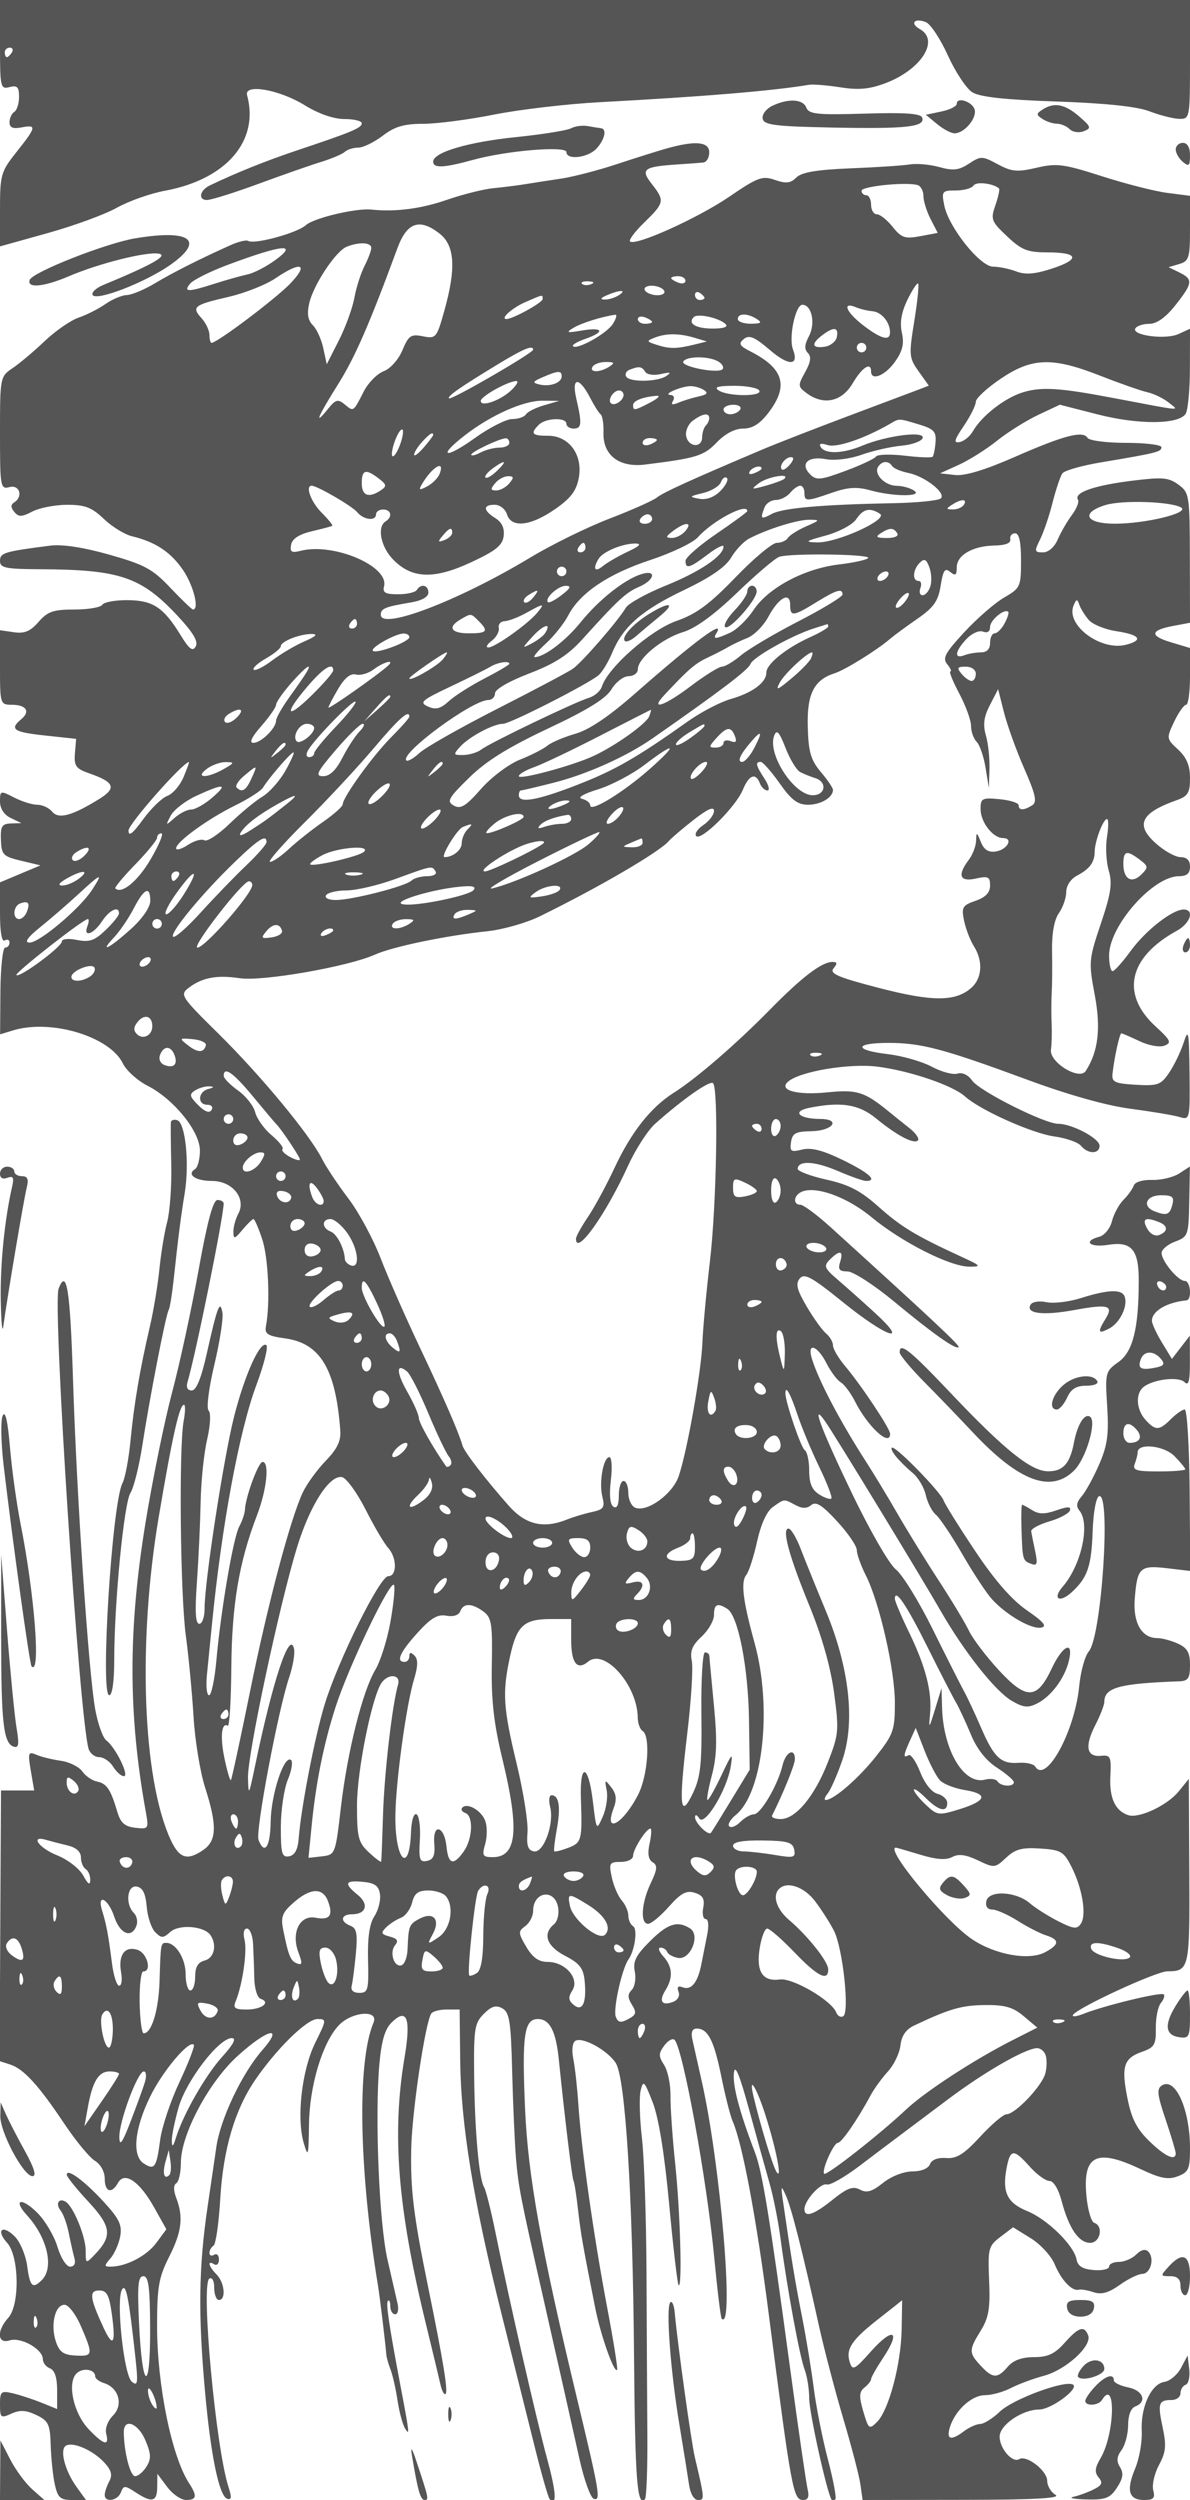 <svg xmlns="http://www.w3.org/2000/svg" version="1.0" width="250" height="525" viewBox="0 0 250 525" preserveAspectRatio="xMidYMid meet">
<g transform="translate(0,525) scale(0.01,-0.01)" fill="#555555" stroke="none">
<path d="M0 51559 c0 -891 10 -938 200 -888 162 42 200 3 200 -203 0 -141 -45 -284 -100 -318 -55 -34 -100 -132 -100 -218 0 -112 70 -142 250 -108 326 63 316 11 -101 -513 -331 -416 -349 -480 -349 -1212 l0 -773 1001 279 c551 153 1205 393 1455 533 250 140 703 300 1007 356 1292 239 1989 1048 1728 2006 -68 249 672 121 1209 -209 294 -181 609 -291 836 -291 200 0 364 -40 364 -88 0 -98 -195 -180 -1336 -562 -676 -226 -1296 -475 -1858 -745 -210 -101 -250 -305 -60 -305 90 0 577 153 1083 339 507 187 1101 395 1321 462 220 68 443 163 495 211 52 48 179 88 282 88 102 0 334 113 514 250 253 193 447 250 849 250 287 0 958 87 1491 194 533 106 1532 223 2219 260 2185 117 3622 236 4400 366 83 13 378 -11 656 -54 384 -60 613 -39 950 89 749 285 1139 898 720 1133 -217 121 -118 241 123 148 98 -37 307 -352 464 -700 158 -347 388 -695 512 -773 158 -100 686 -158 1775 -195 1036 -36 1683 -104 1950 -206 220 -84 501 -155 625 -158 222 -4 225 15 225 1246 l0 1250 -12500 0 -12500 0 0 -941z m250 -159 c-34 -55 -82 -100 -106 -100 -24 0 -44 45 -44 100 0 55 48 100 106 100 58 0 78 -45 44 -100z"/>
<path d="M16221 50276 c-126 -61 -215 -181 -199 -268 26 -134 253 -162 1479 -187 1543 -30 1938 13 1873 208 -30 88 -355 111 -1207 85 -999 -30 -1174 -12 -1227 125 -70 183 -382 199 -719 37z"/>
<path d="M20100 50320 c0 -52 -146 -125 -325 -162 l-325 -68 236 -195 c130 -107 295 -195 368 -195 197 0 460 301 425 486 -33 172 -379 294 -379 134z"/>
<path d="M21900 50198 c-133 -87 -133 -109 0 -196 83 -55 220 -100 305 -100 85 -1 206 -53 268 -115 63 -63 195 -82 295 -43 164 64 155 94 -99 313 -299 259 -526 301 -769 141z"/>
<path d="M12000 49807 c-82 -45 -603 -129 -1157 -186 -1011 -103 -1743 -320 -1743 -516 0 -142 221 -132 835 37 710 196 1965 300 1965 164 0 -175 457 -120 635 77 172 191 219 412 90 424 -41 5 -165 25 -275 45 -110 20 -267 0 -350 -45z"/>
<path d="M14000 49381 c-193 -55 -665 -203 -1050 -331 -385 -127 -902 -261 -1150 -299 -247 -37 -585 -89 -750 -116 -165 -28 -471 -66 -679 -86 -209 -20 -655 -132 -993 -249 -536 -185 -1075 -254 -1578 -201 -323 34 -1211 -178 -1377 -329 -182 -164 -1080 -409 -1209 -329 -39 25 -205 -15 -368 -88 -641 -287 -1214 -576 -1596 -805 -220 -132 -483 -241 -585 -244 -101 -2 -304 -87 -450 -189 -146 -101 -400 -230 -565 -286 -165 -56 -484 -277 -709 -490 -224 -214 -528 -470 -675 -569 -263 -177 -266 -193 -266 -1365 0 -1137 8 -1184 200 -1134 215 56 291 -203 95 -324 -72 -45 -71 -106 5 -197 91 -110 157 -109 380 8 149 77 477 141 730 141 375 1 518 -54 771 -296 171 -164 437 -327 590 -364 495 -119 818 -333 1076 -713 218 -321 345 -826 208 -826 -24 0 -238 205 -475 455 -373 396 -542 487 -1280 696 -550 156 -991 223 -1250 190 -966 -124 -1050 -150 -1050 -321 0 -146 116 -170 825 -174 1688 -7 2135 -156 2897 -970 334 -356 448 -547 390 -651 -64 -114 -136 -60 -319 239 -358 582 -581 729 -1112 733 -258 2 -497 -42 -531 -97 -34 -55 -299 -100 -588 -100 -442 0 -562 -42 -752 -260 -172 -198 -296 -250 -518 -217 l-292 42 0 -782 c0 -763 6 -783 244 -783 306 0 400 -139 205 -301 -257 -213 -169 -274 500 -345 l650 -70 -25 -305 c-21 -264 21 -322 297 -418 538 -187 586 -310 210 -542 -571 -353 -850 -427 -985 -264 -66 80 -207 145 -313 145 -106 0 -326 69 -488 153 -287 148 -295 145 -295 -85 0 -147 85 -279 225 -346 l225 -108 -222 -7 c-187 -6 -220 -60 -209 -346 12 -311 46 -347 422 -436 l409 -98 -425 -178 -425 -179 0 -641 c0 -402 37 -618 100 -579 55 34 100 14 100 -44 0 -58 -41 -106 -92 -106 -50 0 -95 -410 -99 -911 l-7 -910 274 83 c798 243 2030 -128 2305 -694 72 -149 303 -358 514 -466 557 -283 1105 -961 1105 -1364 0 -179 -46 -354 -102 -389 -184 -114 8 -249 356 -249 429 0 724 -367 553 -687 -59 -110 -106 -282 -104 -381 3 -161 25 -156 191 43 104 124 207 225 231 225 24 0 106 -191 184 -425 129 -389 170 -1339 78 -1823 -31 -166 34 -207 407 -259 736 -102 1061 -647 1155 -1938 16 -216 -67 -386 -306 -632 -180 -186 -395 -482 -479 -658 -264 -557 -740 -2350 -1117 -4215 -201 -990 -379 -1814 -396 -1832 -18 -18 -77 180 -132 440 -98 456 -67 783 66 701 36 -22 69 530 75 1226 10 1311 162 2213 538 3191 207 539 268 1124 118 1124 -87 0 -357 -731 -370 -1000 -4 -82 -57 -241 -118 -353 -127 -231 -387 -1751 -483 -2822 -36 -399 -105 -725 -153 -725 -48 0 -69 191 -45 425 23 234 69 695 102 1025 206 2100 577 4106 941 5075 159 427 251 800 204 829 -134 83 -454 -627 -677 -1505 -217 -855 -622 -3486 -619 -4024 1 -179 -49 -325 -111 -325 -80 0 -95 255 -50 875 34 481 69 1235 78 1675 8 440 69 1034 136 1319 69 299 83 557 32 608 -50 50 1 460 120 964 115 482 191 974 170 1093 -50 283 -107 134 -329 -859 -117 -521 -220 -775 -316 -775 -88 0 -122 66 -89 175 173 584 754 3450 760 3750 0 41 -58 75 -131 75 -91 0 -214 -454 -397 -1475 -146 -811 -397 -1970 -558 -2575 -160 -605 -411 -1835 -557 -2733 -365 -2238 -363 -4006 4 -6050 68 -376 64 -382 -219 -350 -220 25 -308 103 -376 333 -139 472 -223 597 -425 637 -103 20 -244 116 -312 214 -68 97 -271 197 -451 223 -180 25 -411 82 -513 126 -171 73 -181 44 -117 -335 l71 -415 -349 0 -348 0 -15 -2842 -14 -2842 219 -70 c284 -90 597 -432 1139 -1243 240 -359 529 -710 643 -779 120 -73 207 -230 207 -375 0 -283 146 -328 280 -88 137 245 452 30 758 -517 l257 -459 -213 -288 c-203 -274 -635 -497 -962 -497 -134 0 -134 20 1 175 84 96 176 305 205 464 42 237 -22 370 -356 732 -406 440 -773 707 -767 558 1 -44 205 -297 453 -564 485 -522 509 -722 134 -1112 -188 -196 -190 -195 -190 85 0 295 -257 924 -419 1024 -146 90 -222 -42 -107 -185 57 -70 134 -284 172 -477 38 -192 91 -429 118 -525 30 -107 -5 -175 -91 -175 -79 0 -196 184 -266 417 -69 229 -258 549 -421 712 -336 336 -528 288 -216 -54 425 -466 569 -1096 310 -1355 -195 -195 -251 -143 -309 295 -31 228 -148 506 -261 619 -259 259 -405 137 -160 -134 253 -279 269 -1303 24 -1574 -250 -276 -231 -558 31 -474 236 74 695 -185 695 -394 0 -75 67 -163 150 -194 99 -38 150 -194 150 -456 l0 -398 -325 132 c-179 72 -449 161 -600 197 -253 60 -275 41 -275 -235 0 -280 16 -292 239 -191 180 82 308 75 525 -29 254 -122 288 -193 301 -636 9 -274 47 -644 87 -823 60 -276 115 -325 362 -325 l292 0 -198 275 c-244 338 -359 782 -224 865 144 89 564 -93 802 -348 154 -165 181 -266 110 -400 -53 -98 -96 -227 -96 -285 0 -168 272 -125 340 54 57 148 82 148 308 0 347 -228 452 -201 455 114 l3 275 206 -275 c112 -151 291 -275 396 -275 225 0 240 82 64 353 -367 565 -672 2063 -672 3305 0 814 36 1019 250 1442 268 529 307 838 154 1240 -62 162 -62 274 0 312 53 33 96 227 96 432 0 590 584 1689 1192 2241 628 570 986 655 519 122 -429 -488 -887 -1456 -968 -2047 -12 -82 -93 -642 -182 -1242 -186 -1262 -200 -2243 -56 -3858 120 -1355 298 -2218 468 -2274 91 -31 98 31 29 242 -269 821 -587 4268 -404 4381 59 36 102 -45 102 -193 0 -141 45 -256 100 -256 153 0 119 367 -50 536 -169 169 -202 308 -50 214 55 -34 100 11 100 100 0 89 -45 134 -100 100 -55 -34 -100 -17 -100 38 0 55 39 124 86 153 48 30 111 471 141 981 61 1042 305 1872 735 2500 451 658 1084 1278 1306 1278 196 0 195 -13 -45 -497 -281 -570 -397 -1570 -243 -2103 93 -319 103 -285 111 377 10 819 281 1723 625 2090 272 290 849 336 731 58 -347 -819 -308 -3084 94 -5525 38 -227 156 -1206 175 -1450 4 -55 45 -197 90 -315 45 -118 110 -410 146 -649 36 -238 107 -502 158 -585 100 -163 95 -112 -97 899 -244 1291 -310 1736 -263 1783 28 28 50 -25 50 -116 0 -92 46 -167 102 -167 56 0 78 101 50 225 -29 124 -124 540 -212 925 -174 761 -267 2988 -171 4089 43 494 115 745 255 885 326 326 414 93 275 -729 -270 -1601 -145 -3166 448 -5595 141 -577 280 -1157 309 -1287 30 -130 77 -213 106 -185 54 55 -51 697 -363 2222 -314 1534 -379 2071 -359 2950 19 776 291 2607 419 2814 29 47 175 86 325 86 l272 0 12 -1075 c15 -1347 277 -2951 870 -5325 254 -1017 573 -2295 709 -2839 136 -544 271 -1012 300 -1042 157 -157 139 143 -52 844 -226 828 -789 3296 -1083 4740 -95 469 -204 903 -241 964 -108 174 -198 1185 -210 2355 -10 971 9 1093 203 1286 162 163 256 191 390 116 150 -84 180 -279 206 -1336 17 -681 54 -1508 82 -1838 51 -581 96 -814 558 -2850 319 -1407 576 -2552 774 -3442 97 -436 232 -810 300 -833 153 -51 123 129 -344 2075 -762 3169 -1038 4707 -1099 6111 -68 1544 -19 1889 267 1889 252 0 382 -253 443 -861 120 -1185 278 -2488 307 -2536 18 -29 61 -300 95 -603 61 -528 93 -711 358 -2050 116 -586 397 -1385 464 -1319 18 19 -77 616 -212 1326 -280 1478 -541 3322 -603 4255 -23 351 -71 779 -106 951 -37 183 -19 341 43 379 150 93 683 -202 851 -469 201 -320 355 -2802 382 -6152 22 -2600 65 -3169 229 -3005 33 33 56 639 51 1347 -5 708 -13 2232 -18 3387 -5 1155 -48 2438 -96 2850 -48 413 -60 863 -27 1000 53 226 78 202 253 -250 126 -324 248 -1080 347 -2148 84 -906 173 -1667 197 -1691 80 -81 36 1525 -70 2539 -58 550 -103 1196 -100 1435 4 239 -57 531 -134 650 -119 184 -119 242 3 408 79 106 176 160 216 120 175 -176 678 -2931 833 -4563 65 -687 136 -1269 157 -1292 273 -291 -25 3252 -420 4992 -81 358 -169 751 -196 875 -32 149 -2 225 91 225 237 0 364 -249 519 -1014 82 -405 189 -826 238 -936 201 -455 496 -2021 751 -4000 482 -3742 520 -3950 728 -3950 105 0 133 67 95 225 -30 124 -195 1260 -366 2525 -432 3200 -586 4145 -741 4550 -324 846 -472 1405 -442 1668 22 198 117 -29 319 -768 158 -578 351 -1275 430 -1550 79 -275 182 -792 229 -1150 139 -1050 402 -2482 507 -2758 53 -140 97 -414 97 -609 0 -297 375 -1991 470 -2125 17 -23 52 -19 80 8 27 27 -44 405 -158 840 -114 435 -247 1106 -296 1492 -49 386 -160 1062 -247 1502 -144 727 -229 1246 -396 2400 -52 356 -46 373 55 150 117 -257 349 -1170 697 -2743 109 -492 339 -1369 511 -1950 173 -582 335 -1203 360 -1382 l46 -325 2114 3 c1485 2 2062 33 1939 105 -96 56 -175 189 -175 295 0 212 -435 549 -588 455 -142 -88 -412 223 -411 474 0 243 476 568 832 568 250 1 846 440 709 523 -166 101 -1260 -303 -1535 -566 -147 -141 -333 -258 -412 -260 -80 -2 -232 -69 -339 -150 -276 -209 -380 -182 -301 78 108 355 456 675 737 676 142 0 385 67 541 148 156 81 471 198 699 260 463 124 1014 628 929 848 -82 213 -199 176 -495 -157 -208 -233 -352 -300 -645 -300 -253 0 -433 -66 -548 -200 -218 -255 -317 -252 -569 19 -253 272 -253 328 1 739 167 270 200 466 175 1048 -28 676 -15 728 237 919 l266 202 370 -229 c204 -126 430 -371 503 -546 140 -337 366 -574 508 -536 48 13 187 -11 311 -53 163 -55 315 -13 548 153 178 127 391 231 473 232 177 2 266 330 127 469 -61 61 -153 39 -252 -61 -86 -86 -250 -156 -364 -156 -114 0 -207 -44 -207 -99 0 -54 -146 -87 -324 -72 -232 19 -334 82 -360 223 -52 295 -615 845 -1037 1016 -418 170 -527 393 -434 891 79 418 148 424 489 41 147 -165 333 -300 413 -300 87 0 190 -171 257 -425 151 -570 359 -875 598 -875 215 0 286 354 85 421 -62 21 -135 272 -162 558 -83 864 206 1010 1134 571 419 -198 581 -230 785 -152 226 86 256 153 256 585 0 814 -304 1500 -588 1324 -115 -70 -102 -191 75 -715 117 -347 213 -667 213 -711 0 -170 -223 -68 -555 255 -261 252 -374 473 -458 894 -135 674 -81 847 305 982 261 91 295 149 290 496 -3 216 44 453 105 527 61 73 89 156 62 183 -55 55 -1240 -232 -1680 -406 -154 -61 -257 -73 -227 -25 93 150 1745 913 1981 915 463 3 473 47 462 2099 l-10 1942 -212 -262 c-240 -295 -836 -575 -1063 -499 -273 92 -397 362 -373 818 21 407 2 448 -192 428 -307 -32 -353 195 -129 635 107 208 194 432 194 496 0 302 311 388 1575 433 187 7 225 65 225 342 0 261 -56 359 -255 450 -140 64 -335 116 -434 116 -326 0 -511 322 -472 821 52 660 108 713 678 646 l489 -58 -14 1695 c-7 933 -54 1696 -103 1696 -49 0 -179 -90 -289 -200 -247 -247 -324 -249 -535 -17 -196 217 -215 553 -40 691 207 162 737 224 860 101 87 -87 114 20 113 430 l-2 545 -188 -244 -188 -244 -209 344 c-116 189 -210 395 -211 457 0 204 309 387 725 429 120 13 87 408 -34 408 -141 0 -483 410 -488 584 -2 73 125 182 282 241 276 104 286 131 299 843 l14 735 -224 -146 c-123 -80 -379 -141 -569 -136 -199 6 -362 -43 -387 -118 -24 -70 -121 -206 -216 -301 -95 -95 -204 -297 -242 -448 -38 -151 -157 -298 -265 -326 -354 -93 -203 -232 185 -170 490 79 643 -98 643 -741 0 -1011 -121 -1502 -425 -1719 -276 -196 -283 -222 -238 -931 37 -595 5 -821 -170 -1223 -118 -272 -283 -572 -366 -667 -108 -124 -122 -209 -47 -300 232 -280 39 -1150 -356 -1603 -217 -249 -64 -344 188 -116 337 306 420 544 446 1286 14 400 72 715 135 736 253 84 53 -2951 -216 -3260 -81 -93 -172 -423 -202 -731 -93 -951 -696 -2055 -923 -1688 -34 56 -190 91 -346 80 -374 -29 -521 108 -794 741 -125 290 -289 641 -365 778 -75 138 -370 721 -655 1297 -286 577 -631 1136 -768 1244 -140 110 -549 821 -935 1624 -645 1343 -862 1931 -548 1482 197 -281 2028 -3285 2426 -3980 488 -851 1145 -1682 1489 -1883 249 -145 342 -155 539 -55 294 149 578 531 664 896 104 436 -129 330 -362 -165 -308 -656 -531 -662 -1113 -31 -264 287 -546 658 -625 825 -80 168 -365 640 -632 1050 -268 410 -656 1039 -862 1396 -206 358 -506 853 -665 1100 -543 840 -1009 1727 -1143 2175 -103 344 117 272 307 -100 91 -179 228 -361 303 -405 75 -44 209 -224 298 -400 268 -531 738 -964 738 -680 0 109 -606 1020 -952 1430 -136 163 -248 354 -248 425 0 72 -65 185 -145 251 -80 67 -264 322 -408 568 -206 351 -237 478 -145 588 97 117 253 31 917 -506 908 -733 1405 -898 667 -221 -255 234 -608 548 -784 699 -285 244 -303 289 -168 425 209 208 292 189 216 -49 -50 -158 -18 -200 154 -200 119 0 560 -285 981 -634 813 -674 1300 -1018 1354 -955 29 34 -568 593 -2685 2514 -288 261 -575 475 -639 475 -145 0 -150 166 -8 254 270 167 964 -70 1497 -511 641 -530 1655 -1043 2060 -1043 262 0 248 18 -164 207 -961 442 -1267 627 -1740 1049 -380 339 -625 467 -1100 572 -335 75 -607 178 -603 229 14 179 363 159 845 -48 267 -115 533 -209 592 -209 252 0 64 170 -485 438 -423 206 -667 269 -858 221 -234 -58 -262 -40 -233 156 27 186 97 224 423 229 454 7 639 255 192 258 -453 2 -605 159 -229 234 664 133 1039 74 1398 -221 445 -364 797 -549 882 -464 36 36 -46 155 -184 263 -137 108 -326 259 -418 335 -522 427 -674 475 -1307 411 -626 -63 -1022 43 -824 221 244 220 1304 397 1899 317 687 -91 1569 -394 1825 -625 314 -284 1410 -775 1871 -838 249 -34 503 -123 565 -198 147 -178 389 -176 389 2 0 154 -577 461 -868 461 -289 0 -1653 686 -1810 909 -83 119 -207 177 -308 145 -93 -29 -335 36 -539 145 -203 109 -619 228 -922 264 -725 85 -710 237 22 236 689 -2 1150 -125 2925 -780 839 -310 1653 -539 2150 -603 440 -58 901 -135 1025 -172 223 -67 225 -59 215 919 -10 886 -23 951 -125 637 -63 -192 -200 -476 -305 -630 -171 -253 -237 -277 -700 -250 -442 26 -507 57 -488 230 37 339 149 850 186 850 19 0 190 -74 380 -164 192 -92 423 -134 524 -95 158 60 134 111 -184 403 -742 679 -570 1454 447 2011 285 156 376 445 140 445 -237 0 -800 -441 -1112 -871 -167 -229 -337 -420 -378 -423 -41 -3 -75 145 -75 329 0 620 922 1665 1469 1665 164 0 231 58 231 200 0 133 -67 200 -198 200 -110 0 -346 132 -525 294 -432 389 -309 635 448 904 232 82 275 154 275 463 0 262 -71 432 -250 598 -247 229 -248 237 -82 587 93 195 206 354 251 354 44 0 81 268 81 596 l0 596 -397 119 c-459 137 -442 254 51 346 l346 65 -3 1364 c-3 1321 -11 1369 -242 1538 -208 151 -337 161 -1000 77 -782 -99 -1200 -248 -1109 -394 28 -46 -29 -190 -126 -320 -98 -130 -231 -361 -297 -512 -71 -165 -197 -275 -313 -275 -179 0 -184 22 -58 275 75 151 193 500 262 775 70 275 162 549 205 609 43 60 405 163 805 230 1179 198 1276 222 1276 319 0 51 -335 92 -744 92 -410 0 -773 47 -809 105 -97 157 -497 52 -1536 -404 -621 -272 -1044 -400 -1250 -376 l-311 35 395 180 c217 99 577 325 800 504 223 179 611 422 862 541 l458 216 792 -203 c863 -221 1707 -215 1852 13 48 76 89 509 89 962 l2 823 -242 -111 c-273 -124 -997 -28 -905 120 32 52 165 95 294 95 155 0 343 134 545 389 368 465 378 547 83 690 l-225 110 225 67 c205 61 225 129 225 750 l0 682 -475 61 c-261 33 -880 191 -1375 350 -806 259 -949 277 -1374 178 -406 -94 -521 -84 -815 74 -325 175 -356 176 -604 13 -211 -139 -332 -153 -621 -73 -198 55 -478 80 -623 56 -145 -24 -706 -61 -1247 -82 -709 -29 -1027 -83 -1137 -193 -120 -121 -216 -131 -447 -51 -265 93 -361 58 -963 -353 -663 -452 -1977 -1044 -2083 -938 -30 31 107 212 305 404 419 407 427 452 152 803 -243 309 -174 362 527 409 236 15 486 34 555 41 69 7 125 103 125 213 0 226 -292 252 -900 81z m5400 -997 c0 -107 68 -325 150 -484 l150 -291 -368 -69 c-321 -60 -395 -35 -579 196 -116 145 -265 264 -332 264 -66 0 -121 90 -121 200 0 110 -45 200 -100 200 -55 0 -100 43 -100 95 0 93 933 188 1175 119 69 -19 125 -123 125 -230z m1587 159 c20 -18 -14 -176 -75 -352 -104 -298 -88 -340 246 -655 304 -287 428 -336 843 -336 658 0 702 -143 104 -339 -364 -119 -561 -135 -755 -61 -145 55 -363 100 -486 100 -274 0 -934 827 -1026 1285 -60 298 -47 315 244 315 168 0 335 47 371 104 54 88 412 46 534 -61z m-11750 -950 c319 -252 348 -727 97 -1621 -159 -569 -176 -589 -450 -534 -251 50 -300 17 -429 -291 -83 -198 -253 -389 -395 -443 -138 -53 -326 -244 -418 -425 -221 -434 -212 -428 -401 -271 -142 117 -190 104 -352 -97 -304 -376 -219 -170 220 530 351 560 658 1265 1239 2844 201 548 467 639 889 308z m-1437 -298 c0 -58 -64 -228 -141 -378 -78 -151 -174 -452 -214 -670 -40 -219 -187 -622 -327 -897 l-254 -500 -72 336 c-39 185 -138 403 -219 484 -105 104 -127 240 -76 464 89 386 556 1091 785 1184 259 105 518 93 518 -23z m-2006 -249 c-189 -140 -456 -279 -594 -309 -137 -29 -449 -117 -693 -195 -558 -179 -662 -179 -512 2 66 79 420 256 787 393 1140 426 1493 463 1012 109z m301 -504 c-307 -318 -1533 -1242 -1650 -1242 -25 0 -45 75 -45 167 0 92 -75 250 -166 351 -216 238 -163 279 574 449 339 79 779 253 978 388 542 369 712 307 309 -113z m8305 61 c0 -53 -68 -71 -150 -39 -82 31 -150 75 -150 97 0 21 68 39 150 39 82 0 150 -44 150 -97z m-1981 -71 c-72 -29 -159 -26 -192 8 -33 33 26 56 131 52 117 -5 141 -28 61 -60z m6788 -779 c-115 -711 -110 -768 92 -1052 l214 -300 -232 -89 c-127 -48 -793 -299 -1481 -557 -687 -258 -1497 -573 -1800 -702 -1488 -631 -2063 -892 -2200 -1001 -82 -65 -532 -266 -1000 -445 -467 -180 -1215 -547 -1662 -817 -1500 -904 -3138 -1531 -3138 -1200 0 131 90 168 625 257 233 38 375 117 375 208 0 160 -157 196 -244 55 -30 -49 -208 -90 -394 -90 -267 0 -329 35 -294 167 110 422 -1055 920 -1747 747 -197 -50 -234 -27 -205 128 24 125 169 219 435 281 219 52 413 103 430 115 17 11 -84 136 -225 277 -222 222 -349 565 -209 565 115 0 851 -427 958 -557 137 -164 395 -192 395 -43 0 55 68 100 150 100 170 0 201 -157 50 -250 -178 -110 -106 -514 139 -779 393 -423 862 -448 1643 -86 532 246 674 360 699 557 21 166 -37 292 -175 377 -259 162 -264 281 -13 281 107 0 222 -90 257 -200 93 -292 488 -252 1003 102 335 231 454 386 506 659 91 486 -203 889 -646 888 -339 -1 -378 46 -193 231 145 145 580 160 580 20 0 -55 68 -100 150 -100 172 0 180 98 57 630 -106 457 61 464 293 12 83 -161 181 -315 219 -344 38 -29 65 -203 59 -388 -13 -470 331 -733 872 -666 1082 134 1237 182 1509 466 176 183 380 290 555 290 195 0 350 97 531 334 429 563 321 928 -377 1285 -235 120 -259 164 -142 261 112 93 225 46 551 -233 396 -339 615 -332 482 16 -94 244 52 937 197 937 199 0 281 -395 137 -664 -92 -171 -98 -271 -21 -348 77 -77 60 -192 -57 -403 -156 -280 -155 -303 29 -440 355 -265 740 -184 969 205 199 337 387 458 387 250 0 -207 294 -89 501 201 161 227 198 378 146 612 -47 213 -10 429 117 691 102 209 203 362 225 341 21 -22 -15 -378 -82 -792z m-5257 647 c34 -55 -28 -100 -138 -100 -110 0 -228 45 -262 100 -34 55 28 100 138 100 110 0 228 -45 262 -100z m-950 -100 c-82 -53 -217 -94 -300 -91 -99 3 -82 34 50 91 275 118 433 118 250 0z m1800 -56 c0 -24 -45 -44 -100 -44 -55 0 -100 48 -100 106 0 58 45 78 100 44 55 -34 100 -82 100 -106z m-3400 -25 c0 -73 -627 -419 -759 -419 -143 0 120 236 396 356 380 165 363 162 363 63z m6929 -255 c188 -15 367 -228 369 -439 3 -194 -180 -149 -555 137 -363 277 -463 509 -168 388 96 -40 255 -78 354 -86z m-5452 -264 c-128 -204 -755 -555 -840 -470 -26 26 90 95 258 153 423 148 382 252 -70 176 -318 -54 -345 -45 -178 56 166 101 604 238 879 275 42 5 19 -80 -49 -190z m823 39 c0 -21 -68 -39 -150 -39 -82 0 -150 44 -150 97 0 53 68 71 150 39 82 -31 150 -75 150 -97z m1545 -46 c59 -58 -43 -93 -269 -93 -359 0 -536 106 -401 241 83 83 536 -17 670 -148z m655 107 c117 -76 89 -97 -125 -98 -151 -1 -275 43 -275 98 0 126 204 126 400 0z m1681 -375 c-18 -96 -134 -189 -257 -207 -269 -38 -289 61 -49 243 241 183 346 171 306 -36z m-2981 -21 l250 -75 -250 -62 c-381 -94 -528 -96 -795 -11 -227 72 -231 83 -50 154 242 94 520 93 845 -6z m3600 -204 c0 -55 -45 -100 -100 -100 -55 0 -100 45 -100 100 0 55 45 100 100 100 55 0 100 -45 100 -100z m-7000 -44 c0 -69 -1723 -1066 -1767 -1022 -43 43 238 238 1061 737 512 309 706 388 706 285z m3897 -252 c81 -51 118 -123 82 -158 -99 -99 -888 58 -824 163 73 118 553 115 742 -5z m-2297 -104 c-197 -127 -429 -127 -350 0 34 55 160 99 281 98 178 -1 191 -19 69 -98z m10313 -190 c405 -159 850 -315 987 -346 138 -30 340 -128 450 -216 227 -182 348 -192 -1150 92 -1146 218 -1518 241 -1911 121 -381 -117 -865 -494 -1050 -817 -61 -107 -185 -209 -277 -227 -134 -26 -117 40 86 339 138 205 252 432 252 505 0 74 236 292 524 486 659 445 1086 457 2089 63z m-9558 82 c38 -61 183 -81 331 -47 198 46 226 36 114 -40 -187 -127 -769 -136 -845 -14 -31 51 0 115 69 143 201 80 260 73 331 -42z m-1755 -95 c0 -136 -243 -225 -469 -171 -154 37 -143 60 69 152 324 141 400 145 400 19z m-1053 -287 c-228 -219 -647 -368 -647 -229 0 95 569 413 747 417 54 1 9 -83 -100 -188z m4037 2 c100 -63 75 -98 -100 -136 -129 -28 -320 -86 -425 -130 -136 -57 -171 -46 -120 37 41 66 16 120 -58 124 -165 9 217 177 419 184 82 3 210 -32 284 -79z m1166 -12 c80 -130 -649 -130 -850 0 -109 70 -21 97 319 98 258 1 497 -43 531 -98z m-2850 -94 c0 -118 -195 -244 -267 -173 -71 72 55 267 173 267 52 0 94 -42 94 -94z m564 -157 c-336 -175 -364 -179 -364 -56 0 91 210 174 500 195 82 6 21 -56 -136 -139z m-2234 -60 c-176 -51 -348 -136 -381 -191 -33 -54 -163 -98 -289 -98 -125 0 -482 -182 -794 -406 -624 -446 -787 -389 -194 69 548 423 1231 726 1628 722 l350 -3 -320 -93z m4120 -89 c-34 -55 -127 -100 -206 -100 -79 0 -144 45 -144 100 0 55 93 100 206 100 113 0 178 -45 144 -100z m-650 -183 c0 -46 -33 -117 -74 -157 -40 -41 -74 -150 -75 -242 -1 -233 -290 -212 -336 25 -20 107 44 253 143 325 206 151 342 170 342 49z m4401 -129 c318 -95 371 -151 353 -375 -11 -145 -39 -282 -62 -305 -23 -23 -287 -13 -588 23 -300 35 -570 27 -600 -18 -29 -46 -320 -182 -646 -303 -517 -192 -609 -201 -736 -74 -222 221 -50 392 323 322 188 -36 502 3 756 92 239 85 616 170 838 190 222 20 422 93 445 161 52 156 -758 53 -1271 -161 -405 -168 -776 -181 -870 -29 -46 74 2 88 147 42 192 -61 780 141 1310 448 198 115 172 115 601 -13z m-10901 -438 c-58 -153 -128 -255 -156 -228 -27 28 -2 175 56 328 58 153 128 255 156 228 27 -28 2 -175 -56 -328z m700 215 c0 -19 -90 -138 -200 -265 -110 -127 -200 -194 -200 -148 0 45 74 165 165 265 159 175 235 223 235 148z m1600 -165 c0 -55 -93 -100 -207 -100 -113 0 -293 -47 -400 -104 -106 -56 -193 -77 -193 -45 0 59 586 338 725 345 41 2 75 -41 75 -96z m3100 61 c0 -22 -68 -66 -150 -97 -82 -32 -150 -14 -150 39 0 53 68 97 150 97 82 0 150 -18 150 -39z m2798 -513 c-70 -84 -147 -132 -172 -107 -70 69 71 259 192 259 66 0 59 -57 -20 -152z m-6156 -135 c-105 -103 -214 -167 -242 -142 -27 25 38 109 144 187 274 200 326 176 98 -45z m8300 100 c30 -48 181 -113 337 -144 350 -70 801 -422 687 -535 -46 -46 -496 -92 -1000 -101 -1497 -29 -2319 -101 -2549 -224 -233 -125 -250 -111 -156 133 33 87 140 158 237 158 98 0 234 68 302 150 68 83 164 150 212 150 49 0 88 -67 88 -150 0 -185 42 -185 583 4 332 115 520 127 800 49 487 -135 1125 -137 917 -3 -82 53 -246 98 -363 98 -246 2 -484 245 -390 398 79 127 222 135 295 17z m-9507 -166 c-32 -84 -149 -201 -259 -260 -160 -85 -184 -80 -122 28 216 376 503 551 381 232z m6765 114 c0 -22 -70 -66 -155 -99 -89 -34 -129 -18 -94 39 58 95 249 141 249 60z m-8044 -209 c168 -128 174 -162 44 -249 -253 -169 -400 -115 -400 147 0 287 82 311 356 102z m2744 -102 c-68 -82 -192 -150 -274 -150 -122 0 -127 28 -26 150 68 83 192 150 274 150 122 0 127 -28 26 -150z m4433 -162 c-131 -131 -293 -190 -445 -162 -218 40 -212 50 81 120 175 42 345 145 377 230 32 84 89 122 126 86 37 -37 -26 -160 -139 -274z m1347 259 c-29 -29 -205 -95 -391 -147 -310 -86 -323 -81 -145 53 177 134 661 218 536 94z m3770 -547 c-34 -55 -138 -99 -231 -98 -146 1 -148 14 -19 98 196 127 328 127 250 0z m4565 -59 c181 -112 -738 -337 -1390 -339 -617 -2 -734 228 -200 392 354 109 1384 74 1590 -53z m-9115 -75 c0 -18 -291 -232 -648 -475 -356 -242 -648 -497 -650 -566 -3 -182 89 -156 464 130 184 140 334 216 334 168 0 -195 -491 -527 -1200 -815 -413 -167 -795 -377 -850 -468 -174 -289 -928 -1156 -1118 -1286 -100 -69 -812 -446 -1582 -838 -770 -392 -1504 -808 -1632 -924 -127 -117 -254 -190 -281 -162 -144 144 1384 1270 1723 1270 77 0 140 64 140 141 0 83 295 254 716 415 538 206 818 386 1125 726 748 827 907 974 1184 1094 334 145 376 369 50 267 -355 -110 -894 -537 -1275 -1009 -317 -392 -767 -734 -967 -734 -43 0 63 128 234 285 172 157 383 422 470 589 243 471 836 872 1726 1166 448 148 898 363 1000 479 309 347 1037 732 1037 547z m2786 -55 c186 -118 -904 -614 -1323 -602 -270 8 -245 28 187 145 277 76 561 228 637 341 148 221 284 252 499 116z m-4786 -111 c0 -55 -70 -100 -156 -100 -86 0 -128 45 -94 100 34 55 104 100 156 100 52 0 94 -45 94 -100z m3233 -155 c-175 -77 -346 -186 -381 -242 -35 -57 -140 -103 -233 -103 -93 0 -484 -326 -869 -726 -547 -567 -819 -767 -1243 -916 -543 -191 -1436 -977 -1562 -1375 -31 -95 -154 -202 -275 -238 -293 -88 -2082 -947 -2260 -1086 -78 -60 -245 -111 -372 -114 -217 -4 -222 7 -69 176 188 208 697 479 899 479 147 0 1773 827 2005 1019 76 63 206 276 288 473 231 553 617 890 1508 1316 560 268 875 485 992 684 95 161 266 341 381 400 388 201 1007 394 1258 393 235 -1 231 -10 -67 -140z m-2533 -95 c-68 -82 -198 -149 -287 -147 -137 3 -132 27 31 150 253 191 416 189 256 -3z m-4900 -39 c0 -49 -74 -118 -164 -153 -137 -52 -144 -38 -38 90 144 173 202 191 202 63z m9350 -11 c36 -58 -57 -99 -219 -98 -218 1 -247 23 -131 98 192 124 273 124 350 0z m2600 -572 c0 -548 -14 -579 -352 -775 -194 -111 -571 -439 -838 -727 -406 -438 -465 -549 -361 -675 69 -83 99 -151 66 -151 -33 0 52 -209 188 -465 136 -256 247 -562 247 -680 0 -118 53 -268 118 -333 65 -65 149 -310 187 -545 l70 -427 12 401 c7 220 -26 538 -75 705 -65 227 -43 391 85 639 l172 332 123 -488 c68 -269 259 -799 425 -1177 242 -553 275 -705 167 -774 -175 -111 -284 -110 -284 1 0 50 -180 107 -400 128 -368 35 -400 19 -400 -206 0 -277 259 -611 474 -611 223 0 86 -246 -157 -282 -152 -22 -246 38 -311 200 -87 215 -94 217 -100 26 -3 -113 -72 -293 -153 -400 -246 -325 -192 -469 147 -394 260 57 300 38 300 -147 0 -148 -94 -246 -305 -320 -277 -96 -300 -136 -241 -420 36 -172 129 -413 206 -534 194 -308 175 -666 -48 -868 -331 -299 -819 -301 -1950 -7 -863 224 -1041 301 -950 411 85 102 79 135 -25 134 -225 -1 -642 -319 -1314 -1004 -712 -725 -1547 -1446 -2021 -1745 -478 -302 -892 -826 -1239 -1570 -172 -368 -425 -836 -563 -1039 -137 -203 -250 -408 -250 -455 0 -372 626 505 1095 1534 158 347 415 744 571 883 580 516 1149 915 1214 850 117 -117 74 -2564 -67 -3753 -75 -632 -145 -1397 -157 -1700 -24 -611 -316 -2260 -496 -2796 -125 -374 -658 -765 -912 -667 -81 31 -148 171 -148 310 0 139 -45 253 -100 253 -55 0 -100 -138 -100 -306 0 -201 -39 -282 -112 -236 -72 44 -92 245 -55 556 32 267 18 486 -30 486 -128 0 -223 -534 -148 -833 56 -225 27 -266 -220 -320 -157 -33 -388 -103 -515 -154 -500 -203 -878 -114 -1233 288 -486 550 -932 1129 -969 1258 -79 278 -394 1002 -896 2061 -300 633 -673 1480 -828 1884 -156 403 -460 966 -677 1250 -216 284 -465 658 -553 831 -256 508 -1287 1752 -2175 2628 -782 770 -813 818 -631 958 286 220 595 279 1079 206 477 -71 2274 242 2841 496 373 167 1494 400 2358 490 323 34 818 174 1100 312 1227 600 2512 1349 2714 1582 55 64 291 265 525 448 288 225 425 285 425 186 0 -81 -101 -215 -225 -298 -124 -83 -190 -187 -148 -231 104 -107 831 615 979 972 130 315 269 367 358 136 31 -82 103 -150 158 -150 56 0 28 111 -60 246 -182 277 -199 354 -81 354 44 0 223 -202 398 -450 248 -352 378 -450 599 -450 266 0 522 153 522 312 0 40 -115 210 -256 377 -211 251 -260 419 -274 948 -20 689 130 986 567 1125 216 68 889 486 1160 720 84 72 344 263 577 424 344 239 436 369 488 695 52 326 90 380 201 288 109 -90 137 -70 137 95 0 259 338 453 800 460 224 4 341 51 325 131 -14 69 31 125 100 125 86 0 126 -180 125 -572z m-9150 272 c0 -55 -48 -100 -106 -100 -58 0 -78 45 -44 100 34 55 82 100 106 100 24 0 44 -45 44 -100z m887 -86 c-200 -94 -436 -231 -525 -304 -168 -140 -215 -49 -83 160 96 150 506 318 771 316 138 -2 87 -55 -163 -172z m5052 -132 c-23 -37 -300 -99 -616 -136 -728 -87 -1483 -490 -1791 -955 -132 -199 -353 -414 -491 -477 -308 -140 -371 -143 -291 -14 199 322 -443 -154 -1713 -1268 -548 -481 -961 -759 -1252 -842 -239 -69 -502 -180 -585 -249 -82 -68 -342 -201 -577 -294 -238 -95 -599 -367 -819 -616 -319 -363 -426 -428 -569 -349 -156 87 -119 155 320 585 358 352 817 637 1661 1035 828 389 1214 628 1331 823 90 151 252 275 359 275 107 0 194 66 194 146 0 228 510 647 950 780 262 79 650 361 1130 822 401 386 801 727 889 758 226 80 1920 58 1870 -24z m1306 -596 c-32 -103 -105 -186 -162 -186 -58 0 -78 68 -47 150 32 83 14 150 -39 150 -136 0 -121 236 25 382 96 96 139 76 202 -94 44 -120 54 -300 21 -402z m-7645 314 c0 -55 -45 -100 -100 -100 -55 0 -100 45 -100 100 0 55 45 100 100 100 55 0 100 -45 100 -100z m6750 -100 c-34 -55 -107 -100 -162 -100 -55 0 -72 45 -38 100 34 55 107 100 162 100 55 0 72 -45 38 -100z m-6849 -395 c-136 -105 -266 -173 -289 -151 -78 79 214 346 375 344 122 -2 100 -51 -86 -193z m-603 -57 c-70 -84 -153 -127 -184 -95 -32 32 8 100 89 151 212 134 239 117 95 -56z m6502 67 c0 -47 -415 -299 -923 -561 -508 -261 -1051 -583 -1208 -714 -156 -132 -337 -240 -402 -240 -64 -1 -354 -181 -644 -400 -560 -425 -886 -537 -565 -194 505 540 645 661 908 784 156 73 352 174 434 223 82 49 264 135 403 191 140 55 337 254 438 442 219 407 459 538 459 251 0 -251 62 -245 550 56 426 262 550 299 550 162z m1300 -165 c-71 -85 -149 -134 -174 -109 -55 55 207 355 263 301 22 -20 -18 -107 -89 -192z m3875 -371 c81 -93 345 -200 587 -236 489 -73 566 -189 189 -284 -532 -133 -1266 418 -1097 824 59 142 77 144 121 17 28 -82 118 -227 200 -321z m-11588 154 c-193 -235 -895 -734 -1027 -730 -61 2 -30 64 69 139 98 75 166 197 150 272 -16 75 39 138 121 141 83 3 285 80 450 171 380 211 405 211 237 7z m9818 -224 c-62 -115 -155 -209 -209 -209 -53 0 -96 -90 -96 -200 0 -130 -67 -200 -192 -200 -105 0 -263 -27 -350 -61 -218 -84 -198 81 43 339 112 120 267 190 350 158 93 -36 149 1 149 98 0 144 304 395 382 317 19 -19 -16 -128 -77 -242z m-11048 48 c213 -213 178 -257 -207 -257 -378 0 -455 129 -175 292 225 131 215 132 382 -35z m-2557 -57 c0 -55 -48 -100 -106 -100 -58 0 -78 45 -44 100 34 55 82 100 106 100 24 0 44 -45 44 -100z m3954 -193 c-36 -58 -164 -157 -285 -220 -209 -109 -208 -102 23 149 230 250 402 297 262 71z m5946 138 c0 -30 -170 -131 -378 -225 -502 -226 -922 -564 -922 -744 0 -209 -290 -424 -750 -556 -220 -63 -625 -275 -900 -470 -1077 -764 -1531 -1024 -2320 -1331 -839 -327 -1230 -396 -1230 -219 0 55 19 100 42 100 23 0 327 71 675 159 703 176 1543 552 2096 938 1435 1001 2005 1434 2053 1559 56 145 867 600 1334 748 138 43 261 83 275 87 14 5 25 -16 25 -46z m-11000 -312 c-192 -83 -499 -264 -682 -402 -182 -138 -357 -226 -388 -194 -31 31 84 137 256 235 172 98 313 213 313 256 1 103 398 260 651 258 136 -2 87 -51 -150 -153z m2200 87 c0 -98 -695 -358 -766 -287 -61 61 462 357 641 363 69 2 125 -32 125 -76z m702 -468 c-120 -145 -702 -475 -702 -398 0 43 724 546 785 546 22 0 -16 -67 -83 -148z m7736 23 c-30 -69 -216 -260 -413 -424 -296 -248 -338 -262 -242 -83 99 186 578 632 677 632 19 0 9 -56 -22 -125z m-8893 -161 c-218 -196 -1245 -917 -1245 -873 0 26 92 203 204 393 137 232 260 331 375 301 94 -25 261 24 371 107 213 162 462 222 295 72z m2555 46 c0 -21 -236 -161 -525 -310 -289 -150 -626 -364 -748 -477 -173 -158 -273 -183 -436 -110 -189 84 -136 131 473 419 377 178 754 365 836 415 155 94 400 133 400 63z m-4264 -185 c-41 -69 -201 -301 -356 -515 -154 -215 -280 -436 -280 -492 0 -159 -315 -468 -476 -468 -95 0 -38 121 166 353 170 195 310 396 310 447 0 51 140 252 310 447 311 353 469 464 326 228z m564 46 c0 -44 -203 -278 -450 -521 -537 -527 -597 -408 -92 182 335 392 542 521 542 339z m13500 -71 c0 -82 -39 -150 -88 -150 -48 0 -144 68 -212 150 -104 125 -90 150 88 150 122 0 212 -64 212 -150z m-12300 -483 c0 -17 -124 -141 -275 -275 l-275 -242 242 275 c227 257 308 321 308 242z m-1143 -626 c-251 -262 -457 -514 -457 -559 0 -45 -47 -82 -105 -82 -61 0 -72 59 -25 141 135 239 949 1074 998 1024 26 -25 -159 -261 -411 -524z m-2083 190 c-93 -93 -203 -136 -244 -95 -41 41 -8 117 73 168 243 154 352 108 171 -73z m8665 27 c-61 -160 -736 -638 -1189 -842 -458 -207 -1550 -499 -1550 -415 0 41 146 127 325 190 179 64 798 359 1375 656 578 297 1060 543 1072 547 12 3 -3 -58 -33 -136z m-5039 -8 c0 -27 -170 -220 -378 -428 -385 -385 -1022 -1266 -1022 -1413 0 -45 -187 -211 -415 -370 -229 -158 -549 -412 -711 -563 -162 -152 -343 -276 -401 -276 -59 0 272 377 735 837 463 460 1112 1157 1442 1548 533 632 750 824 750 665z m-2000 -238 c0 -126 -294 -352 -365 -281 -102 103 51 369 212 369 84 0 153 -39 153 -88z m954 -72 c-88 -89 -250 -336 -359 -550 -134 -263 -266 -390 -405 -390 -175 0 -137 81 264 550 259 303 513 550 565 550 53 0 23 -72 -65 -160z m7246 117 c0 -24 -135 -140 -300 -257 -165 -117 -300 -177 -300 -132 0 45 124 157 275 248 326 196 325 196 325 141z m640 -218 c45 -115 19 -145 -89 -103 -83 32 -151 14 -151 -39 0 -53 -74 -97 -165 -97 -149 0 -148 20 15 200 219 242 309 251 390 39z m1372 -753 c76 -39 217 -96 313 -126 258 -79 219 -360 -50 -360 -396 0 -958 867 -811 1250 54 140 105 85 239 -257 93 -240 232 -468 309 -507z m-962 514 c-85 -165 -202 -300 -258 -300 -113 0 -45 152 189 425 221 257 244 214 69 -125z m-9850 62 c0 -21 -79 -99 -175 -175 -159 -124 -162 -121 -38 38 131 167 213 220 213 137z m7650 -511 c-559 -494 -1250 -916 -1250 -765 0 55 -79 117 -175 139 -103 24 34 105 337 198 282 87 724 320 983 518 649 495 710 444 105 -90z m-7653 -35 c-119 -211 -335 -455 -481 -543 -146 -87 -458 -344 -692 -571 -235 -227 -473 -383 -530 -348 -56 35 -213 -9 -348 -98 -135 -88 -246 -120 -246 -70 0 134 665 617 1243 901 279 137 542 306 584 376 123 202 586 737 638 737 26 0 -49 -173 -168 -384z m-2141 -135 c-73 -175 -227 -353 -341 -395 -114 -42 -344 -265 -511 -496 -217 -299 -304 -366 -304 -231 0 139 1134 1424 1270 1439 11 1 -40 -141 -114 -317z m844 169 c-345 -197 -618 -195 -356 3 107 81 287 145 400 143 188 -3 185 -15 -44 -146z m4600 112 c0 -21 -79 -99 -175 -175 -159 -124 -162 -121 -38 38 131 167 213 220 213 137z m5449 -163 c-99 -110 -203 -179 -229 -152 -67 67 182 353 308 353 57 0 21 -90 -79 -201z m-9467 -149 c-115 -252 -197 -302 -311 -188 -34 35 37 146 158 247 285 238 287 237 153 -59z m2740 -372 c-119 -119 -243 -190 -276 -157 -32 32 42 153 165 268 293 272 394 171 111 -111z m-3563 -28 c-159 -138 -358 -250 -442 -250 -83 0 -240 -79 -349 -175 -191 -170 -194 -168 -81 47 64 122 307 310 540 417 581 267 675 256 332 -39z m1541 -153 c-386 -304 -430 -336 -737 -533 -179 -115 -257 -133 -206 -49 97 163 373 375 787 606 405 226 463 217 156 -24z m5850 3 c-275 -118 -433 -118 -250 0 83 53 218 94 300 91 99 -3 82 -34 -50 -91z m1152 -248 c-70 -83 -173 -152 -230 -152 -57 0 -21 90 79 201 206 228 344 184 151 -49z m-3852 -52 c-100 -110 -226 -200 -281 -200 -55 0 -19 90 81 200 100 110 226 200 281 200 55 0 19 -90 -81 -200z m1850 45 c0 -61 -647 -347 -772 -342 -43 2 28 92 158 200 217 181 614 272 614 142z m1000 -45 c0 -55 -86 -100 -192 -100 -105 0 -274 -29 -375 -65 -126 -44 -152 -32 -83 41 86 90 303 170 575 212 41 7 75 -33 75 -88z m11256 -375 c-33 -206 -17 -524 37 -707 79 -270 48 -479 -166 -1114 -253 -753 -258 -808 -129 -1493 133 -706 76 -1193 -188 -1601 -134 -208 -771 184 -731 449 16 105 23 349 14 541 -8 193 -8 485 2 650 10 165 13 560 7 877 -6 373 45 656 144 798 85 121 154 320 154 444 0 130 94 273 225 342 269 142 371 281 373 507 2 217 178 682 258 682 34 0 34 -169 0 -375z m-13436 155 c-66 -66 -120 -196 -120 -289 0 -142 -185 -291 -361 -291 -92 0 262 584 384 633 206 83 224 74 97 -53z m2544 -309 c-280 -241 -1514 -807 -2020 -927 -162 -39 269 217 956 568 688 351 1269 627 1291 614 23 -14 -79 -129 -227 -255z m-9198 -313 c-269 -461 -612 -745 -743 -614 -20 19 170 247 421 505 251 258 456 510 456 560 0 50 41 91 91 91 51 0 -50 -244 -225 -542z m2434 358 c0 -46 -191 -265 -425 -488 -234 -222 -661 -664 -950 -982 -289 -319 -553 -551 -588 -517 -77 77 618 918 1305 1578 497 478 658 578 658 409z m5792 -45 c-229 -158 -1099 -571 -1204 -571 -183 0 488 445 862 571 259 88 468 88 342 0z m2108 29 c0 -55 -101 -97 -225 -93 -215 7 -216 11 -25 93 110 47 211 89 225 93 14 4 25 -38 25 -93z m-11726 -269 c-93 -93 -203 -136 -244 -95 -41 41 -8 117 73 168 243 154 352 108 171 -73z m5871 80 c-102 -96 -1069 -320 -1128 -262 -19 20 93 105 249 189 304 165 1042 226 879 73z m16300 -165 c180 -136 183 -161 35 -309 -202 -202 -380 -100 -380 219 0 280 70 298 345 90z m-14795 -246 c35 -56 -42 -100 -174 -100 -130 0 -279 -42 -331 -92 -123 -120 -1246 -408 -1590 -408 -153 0 -240 43 -205 100 34 55 228 101 431 101 203 1 662 108 1019 238 788 288 773 285 850 161z m-7494 -153 c-107 -81 -264 -145 -350 -143 -100 2 -66 54 94 146 327 187 504 185 256 -3z m2094 53 c-34 -55 -82 -100 -106 -100 -24 0 -44 45 -44 100 0 55 48 100 106 100 58 0 78 -45 44 -100z m106 -391 c-142 -225 -306 -409 -363 -409 -58 0 40 202 218 450 396 551 500 522 145 -41z m3717 422 c-97 -26 -232 -24 -300 3 -68 28 12 49 177 47 165 -3 220 -25 123 -50z m-5638 -317 c-255 -394 -1110 -1115 -1316 -1109 -115 4 -41 109 227 325 218 176 578 488 800 692 488 450 529 463 289 92z m3365 100 c0 -182 -993 -1314 -1152 -1314 -133 0 931 1375 1077 1392 41 4 75 -31 75 -78z m4641 -113 c-104 -104 -1024 -303 -1380 -298 -540 8 575 357 1234 386 161 7 211 -23 146 -88z m1816 11 c-30 -49 -197 -110 -371 -135 -286 -42 -299 -34 -132 88 205 150 589 185 503 47z m-8600 -232 c0 -128 -163 -367 -391 -575 -454 -413 -703 -543 -374 -194 124 131 312 408 419 614 218 423 346 480 346 155z m-2592 -226 c-32 -85 -105 -154 -162 -154 -146 0 -128 274 22 328 170 61 211 10 140 -174z m1935 -35 c0 -45 -127 -203 -282 -351 -229 -221 -340 -259 -600 -207 -180 36 -318 23 -318 -32 0 -112 -892 -771 -956 -706 -42 42 1406 1177 1502 1177 26 0 22 -67 -10 -150 -93 -244 127 -171 305 100 158 241 359 336 359 169z m7350 -19 c-275 -118 -373 -118 -300 0 34 55 160 97 281 93 211 -7 212 -10 19 -93z m-6450 -200 c0 -55 -45 -100 -100 -100 -55 0 -100 45 -100 100 0 55 45 100 100 100 55 0 100 -45 100 -100z m5200 0 c-197 -127 -429 -127 -350 0 34 55 160 99 281 98 178 -1 191 -19 69 -98z m-2675 -150 c14 -55 -85 -116 -220 -135 -217 -30 -230 -15 -110 129 142 171 288 174 330 6z m1075 11 c0 -22 -70 -66 -155 -99 -89 -34 -129 -18 -94 39 58 95 249 141 249 60z m-3850 -661 c-34 -55 -107 -100 -162 -100 -55 0 -72 45 -38 100 34 55 107 100 162 100 55 0 72 -45 38 -100z m-1263 -310 c-176 -112 -387 -114 -387 -5 0 132 443 306 487 190 21 -54 -24 -137 -100 -185z m1313 -1040 c0 -194 -196 -294 -324 -166 -77 77 -71 152 20 261 141 170 304 119 304 -95z m1125 -400 c-41 -163 -170 -163 -379 1 -187 147 -183 152 104 126 165 -15 289 -72 275 -127z m-660 -204 c76 -197 -13 -287 -209 -212 -88 34 -128 124 -94 212 76 198 228 198 303 0z m13554 -14 c-72 -29 -159 -26 -192 8 -33 33 26 56 131 52 117 -5 141 -28 61 -60z m-11905 -857 c238 -289 456 -548 485 -575 106 -103 501 -694 501 -749 0 -32 -94 -8 -209 54 -114 61 -184 135 -155 164 29 29 -75 161 -231 292 -156 131 -311 348 -344 482 -34 134 -196 340 -361 457 -165 118 -300 256 -300 307 0 209 204 65 614 -432z m-939 156 c-217 -57 -233 -331 -19 -331 88 0 126 -48 88 -110 -45 -73 -141 -37 -281 103 -183 184 -192 227 -63 309 83 52 218 90 300 85 106 -7 99 -24 -25 -56z m525 -631 c0 -55 -45 -100 -100 -100 -55 0 -100 45 -100 100 0 55 45 100 100 100 55 0 100 -45 100 -100z m11500 -144 c0 -79 -45 -172 -100 -206 -55 -34 -100 31 -100 144 0 113 45 206 100 206 55 0 100 -65 100 -144z m-400 -62 c0 -58 -45 -78 -100 -44 -55 34 -100 82 -100 106 0 24 45 44 100 44 55 0 100 -48 100 -106z m-10800 -183 c0 -49 -67 -116 -150 -147 -91 -35 -150 0 -150 89 0 81 68 147 150 147 83 0 150 -40 150 -89z m277 -511 c-123 -196 -377 -277 -377 -120 0 125 226 320 371 320 106 0 107 -38 6 -200z m523 -300 c0 -55 -45 -100 -100 -100 -55 0 -100 45 -100 100 0 55 45 100 100 100 55 0 100 -45 100 -100z m9899 -313 c1 -35 -111 -85 -249 -111 -207 -40 -250 -9 -250 178 0 206 23 217 249 112 137 -64 250 -145 250 -179z m501 13 c0 -104 -45 -216 -100 -250 -58 -36 -100 68 -100 250 0 182 42 286 100 250 55 -34 100 -146 100 -250z m-9600 -219 c0 -143 -177 -86 -239 77 -110 285 -58 396 92 198 81 -107 147 -231 147 -275z m-682 69 c-26 -147 -244 -122 -296 35 -29 86 19 122 134 100 99 -19 172 -80 162 -135z m18511 -150 c-56 -213 -118 -236 -371 -139 -274 105 -182 339 133 339 241 0 281 -34 238 -200z m-18229 -389 c0 -49 -67 -116 -150 -147 -91 -35 -150 0 -150 89 0 81 68 147 150 147 83 0 150 -40 150 -89z m893 -201 c230 -323 281 -751 82 -685 -69 23 -127 83 -130 133 -12 231 -166 529 -299 580 -188 72 -190 262 -3 262 79 0 236 -131 350 -290z m17049 229 c199 -76 203 -200 10 -275 -88 -33 -192 24 -254 140 -110 204 -39 244 244 135z m-17606 -589 c0 -55 -76 -115 -168 -132 -102 -20 -168 32 -168 132 0 100 66 152 168 132 92 -17 168 -77 168 -132z m10614 50 c34 -55 -28 -100 -138 -100 -110 0 -228 45 -262 100 -34 55 28 100 138 100 110 0 228 -45 262 -100z m-825 -342 c14 -50 -31 -110 -100 -133 -69 -23 -125 33 -125 125 0 169 179 176 225 8z m-9775 -158 c-34 -55 -138 -99 -231 -98 -146 1 -148 14 -19 98 196 127 328 127 250 0z m450 -300 c0 -55 -38 -100 -85 -100 -46 0 -188 -90 -316 -201 -127 -110 -258 -174 -290 -141 -68 68 454 542 597 542 52 0 94 -45 94 -100z m712 -354 c118 -249 191 -476 163 -504 -67 -68 -475 631 -475 814 0 250 92 159 312 -310z m16588 329 c0 -117 -146 -88 -187 38 -21 61 13 95 75 75 61 -21 112 -72 112 -113z m-8500 -314 c0 -22 -68 -66 -150 -97 -82 -32 -150 -14 -150 39 0 53 68 97 150 97 82 0 150 -18 150 -39z m-8675 -376 c-64 -64 -189 -79 -293 -35 -161 69 -153 86 68 147 296 83 379 42 225 -112z m9163 -716 c-11 -396 -16 -402 -88 -119 -113 444 -113 670 0 600 55 -34 95 -250 88 -481z m-8888 331 c0 -55 -48 -100 -106 -100 -58 0 -78 45 -44 100 34 55 82 100 106 100 24 0 44 -45 44 -100z m739 -58 c94 -245 74 -277 -89 -142 -166 138 -199 300 -61 300 49 0 117 -71 150 -158z m16051 -380 c91 -110 64 -148 -135 -186 -292 -55 -362 -10 -287 184 68 179 274 180 422 2z m-16590 -112 c0 -82 -45 -150 -100 -150 -55 0 -100 68 -100 150 0 83 45 150 100 150 55 0 100 -67 100 -150z m7760 -123 c-33 -33 -56 26 -52 131 5 117 28 141 60 61 29 -72 26 -159 -8 -192z m-6563 -903 c178 -426 370 -831 427 -901 58 -70 76 -157 40 -192 -35 -35 -77 -46 -93 -23 -283 404 -571 916 -572 1015 -1 70 -109 315 -240 545 -237 414 -240 624 -7 430 67 -55 267 -449 445 -874z m7078 418 c-95 -96 -286 59 -215 174 42 68 98 66 170 -6 58 -58 79 -134 45 -168z m-7920 -51 c103 -166 -128 -358 -266 -220 -116 116 -43 329 111 329 49 0 118 -49 155 -109z m6877 -316 c-103 -178 -200 -52 -152 197 46 242 60 250 123 75 40 -108 52 -231 29 -272z m1717 -71 c90 -273 299 -774 463 -1112 164 -339 278 -636 253 -661 -25 -25 -140 14 -255 86 -152 95 -210 234 -210 501 0 204 -42 396 -93 428 -79 49 -407 1011 -407 1194 0 182 104 0 249 -436z m-12890 -140 c-103 -549 -72 -3649 45 -4514 60 -440 132 -1205 162 -1700 29 -495 139 -1166 244 -1492 252 -784 244 -1109 -32 -1302 -343 -240 -513 -187 -698 220 -586 1285 -689 4144 -244 6774 285 1686 434 2350 529 2350 31 0 29 -151 -6 -336z m12041 -235 c0 -143 -358 -178 -441 -43 -77 123 30 202 251 186 104 -8 190 -72 190 -143z m7987 37 c122 -148 54 -266 -154 -266 -73 0 -133 90 -133 200 0 231 126 260 287 66z m-7487 -322 c0 -147 -213 -197 -332 -78 -91 90 133 345 243 277 49 -30 89 -120 89 -199z m-7900 -94 c-68 -82 -169 -150 -224 -150 -56 0 -45 66 24 150 68 83 169 150 224 150 56 0 45 -66 -24 -150z m16400 -405 c0 -25 -252 -45 -561 -45 -470 0 -551 26 -500 158 34 87 61 197 61 244 0 201 556 143 775 -82 124 -126 225 -250 225 -275z m-9435 -99 c81 -211 -54 -325 -169 -143 -122 193 -120 297 7 297 57 0 130 -69 162 -154z m-7788 -740 c179 -354 393 -718 475 -808 190 -210 193 -598 4 -598 -177 0 -1065 -1794 -1341 -2711 -205 -677 -492 -2164 -539 -2788 -18 -240 -81 -360 -201 -383 -152 -28 -175 52 -175 612 0 355 67 806 149 1002 82 197 109 382 61 412 -149 92 -417 -735 -424 -1306 -7 -524 -129 -704 -255 -375 -68 178 413 2729 643 3408 78 232 125 502 104 600 -89 420 -446 -650 -823 -2471 -127 -610 -136 -624 -145 -230 -11 480 660 3630 1031 4839 271 881 680 1520 943 1472 91 -17 313 -321 493 -675z m1210 184 c-307 -231 -384 -146 -105 115 120 112 223 257 230 324 6 67 33 35 60 -71 32 -123 -34 -254 -185 -368z m1113 102 c0 -47 -67 -60 -150 -28 -82 31 -150 96 -150 144 0 47 68 60 150 28 83 -31 150 -96 150 -144z m6000 14 c0 -52 -45 -122 -100 -156 -55 -34 -100 8 -100 94 0 86 45 156 100 156 55 0 100 -42 100 -94z m-850 -106 c34 -55 -8 -100 -94 -100 -86 0 -156 45 -156 100 0 55 42 100 94 100 52 0 122 -45 156 -100z m1563 -107 c142 -76 237 -76 330 1 99 82 229 0 543 -341 228 -247 414 -519 414 -605 0 -86 85 -323 188 -527 288 -569 612 -1988 612 -2681 0 -573 -31 -661 -393 -1119 -365 -463 -893 -921 -1060 -921 -39 0 -21 61 41 136 62 75 200 389 307 698 276 804 151 1940 -346 3138 -201 483 -438 1069 -528 1303 -90 234 -205 425 -255 425 -147 0 10 -577 442 -1630 261 -638 442 -1278 515 -1821 106 -791 98 -871 -131 -1457 -279 -714 -676 -1192 -990 -1192 -120 0 -202 34 -181 75 236 470 479 1070 479 1183 0 250 -194 151 -261 -133 -96 -408 -458 -1025 -600 -1025 -69 0 -198 -73 -287 -162 -89 -89 -193 -130 -232 -91 -38 38 24 146 138 239 573 465 769 2261 394 3614 -244 883 -293 1280 -174 1426 55 68 158 386 228 705 82 368 204 635 334 725 245 172 224 170 473 37z m-7263 -93 c34 -55 17 -100 -38 -100 -55 0 -128 45 -162 100 -34 55 -17 100 38 100 55 0 128 -45 162 -100z m6141 -216 c-79 -148 -140 -186 -167 -105 -44 131 170 460 248 382 24 -24 -12 -149 -81 -277z m-4896 -229 c71 -85 89 -155 39 -155 -141 0 -534 301 -534 409 0 124 316 -38 495 -254z m2905 -223 c0 -185 -193 -262 -344 -137 -74 62 -113 198 -85 303 41 160 80 172 239 72 105 -65 190 -172 190 -238z m1000 -117 c0 -248 -39 -286 -300 -293 -364 -10 -393 148 -50 278 138 52 250 141 250 198 0 56 23 102 50 102 28 0 50 -128 50 -285z m-5200 41 c0 -159 -181 -308 -269 -220 -82 82 46 364 166 364 57 0 103 -65 103 -144z m2200 44 c0 -55 -90 -100 -200 -100 -110 0 -200 45 -200 100 0 55 90 100 200 100 110 0 200 -45 200 -100z m800 -100 c0 -110 -57 -200 -126 -200 -69 0 -182 90 -251 200 -112 180 -100 200 126 200 184 0 251 -53 251 -200z m2703 -194 c-123 -230 -292 -350 -376 -267 -69 70 263 461 392 461 48 0 41 -87 -16 -194z m-4621 -73 c-48 -251 -282 -285 -282 -41 0 123 65 208 157 208 93 0 144 -68 125 -167z m629 -462 c-81 -81 -111 -70 -111 42 0 199 134 334 184 185 21 -64 -12 -166 -73 -227z m664 204 c-47 -142 -208 -126 -258 25 -19 55 41 100 133 100 92 0 148 -56 125 -125z m623 -50 c-1 -41 -90 -187 -198 -325 -183 -234 -196 -237 -198 -45 -2 206 169 445 318 445 44 0 79 -34 78 -75z m1191 -62 c145 -175 39 -463 -170 -463 -124 0 -132 27 -39 120 185 185 142 309 -86 250 -169 -45 -184 -29 -87 88 147 178 238 179 382 5z m-4289 -213 c-71 -85 -151 -132 -179 -105 -27 28 8 120 79 205 71 85 151 132 179 105 27 -28 -8 -120 -79 -205z m1318 28 c-71 -71 -118 -77 -118 -15 0 134 118 252 185 185 28 -28 -2 -105 -67 -170z m-2420 -759 c-67 -368 -208 -810 -312 -983 -269 -447 -588 -1721 -724 -2886 -115 -991 -118 -1000 -398 -1033 l-283 -32 62 632 c90 931 253 1744 506 2533 277 861 1174 2730 1231 2561 22 -67 -15 -424 -82 -792z m11283 -499 c266 -534 537 -1060 602 -1170 64 -110 205 -412 312 -670 126 -307 318 -551 548 -700 195 -127 355 -264 356 -305 2 -106 -276 -93 -343 16 -31 49 -148 66 -261 37 -445 -117 -881 617 -904 1522 l-11 400 -138 -450 c-123 -404 -134 -415 -104 -107 46 476 -87 999 -438 1724 -165 340 -300 658 -300 707 0 233 241 -122 681 -1004z m-9325 738 c172 -126 192 -256 176 -1125 -13 -744 42 -1225 225 -1983 359 -1482 303 -2050 -204 -2050 -213 0 -231 29 -160 276 44 152 44 370 1 486 -81 220 -379 390 -483 277 -34 -37 -5 -86 64 -111 174 -62 156 -539 -31 -806 -215 -307 -326 -278 -363 95 -43 441 -293 509 -258 71 21 -250 -17 -339 -152 -367 -155 -32 -175 27 -150 446 16 266 -16 506 -71 533 -58 29 -107 -132 -116 -383 -34 -891 -333 -587 -328 333 4 705 226 2334 393 2887 84 277 86 418 9 495 -77 77 -108 74 -108 -12 0 -66 -45 -120 -100 -120 -188 0 -100 200 269 608 283 313 424 397 608 362 145 -27 259 9 292 92 67 177 242 175 487 -4z m5124 56 c227 -144 439 -1226 455 -2320 l15 -1057 -391 -643 c-215 -354 -405 -662 -423 -683 -54 -68 -336 208 -334 326 0 66 38 55 88 -24 113 -178 584 601 662 1094 49 305 28 285 -193 -182 -136 -289 -269 -525 -294 -525 -26 0 15 233 90 518 105 398 115 740 43 1475 -51 526 -94 991 -95 1032 -2 41 -43 75 -93 75 -49 0 -83 -574 -75 -1275 13 -1067 -16 -1340 -175 -1675 -274 -576 -304 -281 -124 1227 84 700 128 1394 98 1543 -42 205 7 327 205 511 144 133 261 338 261 455 0 228 71 261 280 128z m-3280 -658 c0 -484 126 -642 357 -450 344 285 1034 -495 1041 -1175 1 -121 47 -247 102 -281 169 -104 111 -936 -93 -1336 -315 -617 -729 -849 -516 -288 71 187 58 302 -49 439 -136 174 -142 170 -96 -65 27 -137 -10 -385 -83 -550 -133 -299 -133 -298 -208 325 -94 787 -278 823 -251 50 30 -869 17 -922 -268 -1030 -145 -55 -276 -88 -291 -73 -15 15 9 227 54 471 84 460 45 707 -112 707 -50 0 -63 -110 -29 -245 89 -356 -137 -974 -342 -934 -125 24 -157 121 -134 397 18 201 -84 845 -225 1432 -288 1196 -307 1504 -141 2267 141 645 291 783 853 783 l431 0 0 -444z m1400 355 c0 -118 -292 -227 -411 -154 -51 31 -66 99 -35 150 74 119 446 122 446 4z m700 -131 c0 -162 -30 -190 -111 -109 -61 61 -81 160 -44 220 103 168 155 130 155 -111z m-5737 -1155 c-123 -425 -289 -1854 -316 -2725 -16 -522 -33 -969 -38 -992 -5 -24 -121 63 -259 192 -224 210 -250 314 -250 989 0 738 324 2328 526 2586 151 191 396 155 337 -50z m-3563 -625 c0 -55 -48 -100 -106 -100 -58 0 -78 45 -44 100 34 55 82 100 106 100 24 0 44 -45 44 -100z m14950 -1390 c75 -76 308 -167 518 -201 499 -81 460 -225 -109 -402 -441 -136 -469 -133 -709 93 -137 129 -250 270 -250 313 0 43 110 -33 245 -168 274 -273 455 -316 455 -107 0 76 -92 163 -205 192 -122 32 -269 217 -364 459 -88 223 -198 382 -245 352 -116 -71 -108 1 33 311 l119 261 187 -481 c104 -265 249 -545 325 -622z m-18108 -223 c-79 -128 -242 -6 -242 181 0 127 28 133 149 33 82 -68 124 -164 93 -214z m3358 -637 c0 -82 -18 -150 -39 -150 -22 0 -66 68 -97 150 -32 82 -14 150 39 150 53 0 97 -68 97 -150z m8647 -462 c-47 -214 -26 -339 64 -395 107 -66 99 -149 -40 -440 -197 -413 -225 -853 -55 -853 64 0 261 162 437 361 255 286 367 346 544 290 169 -54 212 -128 177 -311 -26 -132 -2 -240 51 -240 57 0 70 -136 33 -325 -36 -179 -92 -460 -124 -625 -76 -386 -211 -552 -392 -483 -97 37 -126 7 -87 -93 33 -86 -15 -176 -114 -213 -236 -91 -306 12 -162 242 166 266 152 497 -44 714 -92 101 -118 183 -59 183 59 0 122 -41 141 -91 18 -50 121 -106 228 -125 262 -46 475 479 251 620 -264 168 -471 101 -845 -273 -293 -293 -358 -423 -315 -635 29 -147 0 -320 -64 -384 -89 -89 -88 -163 4 -312 103 -164 91 -211 -78 -301 -159 -85 -214 -74 -262 50 -59 156 129 1007 266 1201 135 191 198 638 98 700 -55 34 -100 134 -100 223 0 89 -62 232 -139 319 -76 87 -170 304 -208 483 -64 301 -49 325 189 325 143 0 258 57 258 128 0 137 277 572 364 572 28 0 21 -141 -17 -312z m-8587 -61 c-101 -102 -185 51 -102 186 63 102 87 102 121 1 23 -70 15 -154 -19 -187z m-3635 17 c176 -42 275 -132 275 -249 0 -101 45 -211 100 -245 55 -34 98 -138 96 -231 -3 -118 -47 -89 -147 94 -79 145 -323 335 -546 424 -390 156 -582 430 -228 324 96 -28 299 -81 450 -117z m15260 -88 c32 -166 -10 -177 -400 -111 -239 40 -536 74 -660 75 -124 1 -225 55 -225 120 0 79 205 116 624 110 525 -7 630 -38 661 -194z m2650 -105 c338 -103 541 -117 670 -48 133 71 284 51 539 -70 345 -165 361 -163 593 55 192 180 332 218 717 193 433 -28 494 -64 655 -381 228 -449 322 -1009 200 -1195 -81 -123 -150 -116 -477 49 -210 107 -479 277 -598 379 -293 251 -864 277 -913 42 -22 -108 25 -175 124 -175 87 0 327 -106 532 -235 205 -130 474 -268 598 -307 289 -92 285 -192 -17 -354 -341 -182 -1053 -55 -1542 276 -568 384 -1850 1930 -1591 1919 14 -1 243 -67 510 -148z m-16560 -176 c-47 -142 -208 -126 -258 25 -19 55 41 100 133 100 92 0 148 -56 125 -125z m12124 28 c116 -74 123 -121 29 -215 -93 -93 -154 -91 -274 8 -299 248 -94 421 245 207z m1001 -210 c0 -162 -196 -493 -292 -493 -103 0 -218 403 -147 517 74 121 439 101 439 -24z m-3650 -93 c-34 -55 -124 -100 -200 -100 -76 0 -166 45 -200 100 -35 57 51 100 200 100 149 0 235 -43 200 -100z m-7357 -125 c-4 -69 -41 -213 -83 -320 -71 -181 -81 -179 -138 43 -34 130 -39 274 -11 319 78 128 240 98 232 -42z m6243 -25 c-63 -163 -236 -206 -236 -58 0 76 70 127 272 200 12 4 -4 -60 -36 -142z m-3153 -231 c18 -127 -35 -334 -118 -460 -102 -156 -145 -449 -133 -919 16 -629 0 -690 -182 -690 -128 0 -186 54 -161 150 21 83 60 386 87 673 39 421 17 536 -114 586 -224 86 -204 241 32 241 300 0 363 212 122 407 -298 242 -271 311 109 274 252 -24 332 -83 358 -262z m-4901 -259 c17 -213 98 -454 179 -536 130 -130 168 -129 318 6 186 167 716 123 844 -70 140 -208 77 -479 -123 -531 -142 -37 -200 -136 -200 -341 0 -158 -45 -288 -100 -288 -55 0 -100 154 -100 343 0 325 -206 657 -407 657 -116 0 -118 -10 -141 -801 -19 -613 -166 -1099 -333 -1099 -41 0 -79 293 -85 650 -6 358 29 650 77 650 187 0 80 389 -123 454 -269 85 -410 -112 -343 -479 27 -151 9 -275 -41 -275 -51 0 -119 214 -152 475 -75 590 -117 813 -206 1100 -116 377 128 256 254 -125 120 -364 362 -464 466 -193 33 86 10 207 -53 270 -187 187 -142 593 62 555 124 -24 184 -147 207 -422z m7157 265 c-46 -96 -84 -490 -86 -875 -2 -469 -47 -728 -136 -784 -72 -46 -144 -69 -159 -50 -49 62 120 1667 187 1776 114 184 284 125 194 -67z m6884 -150 c136 -179 316 -460 399 -625 184 -363 329 -1707 194 -1790 -52 -33 -119 3 -148 78 -96 252 -913 730 -1184 693 -364 -49 -503 166 -424 658 36 226 107 411 158 411 51 0 309 -225 573 -500 484 -505 709 -618 709 -358 0 164 -423 698 -825 1041 -262 224 -352 506 -208 650 167 168 526 46 756 -258z m-10232 0 c114 -301 37 -404 -261 -347 -331 64 -518 -312 -361 -727 87 -230 82 -276 -27 -234 -139 53 -181 156 -292 706 -55 273 -21 362 217 572 354 311 614 322 724 30z m2481 100 c179 -231 92 -692 -163 -860 -236 -158 -238 -156 -115 73 163 305 11 475 -283 318 -217 -116 -230 -150 -249 -647 -7 -160 -63 -308 -125 -329 -157 -54 -262 269 -137 420 77 93 48 140 -111 182 -183 48 -194 77 -77 193 76 75 215 165 310 201 95 36 201 180 236 320 49 196 127 254 341 254 152 0 320 -56 373 -125z m2352 -224 c27 -142 -11 -298 -88 -363 -244 -202 -150 -461 239 -662 300 -155 381 -259 407 -520 46 -463 -44 -662 -229 -509 -113 95 -119 160 -28 306 155 247 -149 597 -519 597 -189 0 -315 89 -449 316 -172 291 -174 324 -22 436 91 66 165 209 165 317 0 408 449 478 524 82z m629 47 c360 -223 506 -479 357 -628 -132 -132 -676 315 -736 605 -57 275 -32 277 379 23z m-11187 -323 c-28 -69 -50 -12 -50 125 0 138 22 194 50 125 28 -69 28 -181 0 -250z m4151 -500 c9 -179 21 -501 25 -717 5 -219 63 -410 134 -433 220 -74 23 -225 -293 -225 -251 0 -292 31 -231 175 142 342 245 1051 186 1286 -36 144 -16 239 51 239 61 0 119 -146 128 -325z m-4865 -83 c87 -272 25 -320 -200 -156 -100 73 -151 185 -111 249 108 176 238 138 311 -93z m12648 -48 c0 -24 -45 -44 -100 -44 -55 0 -100 48 -100 106 0 58 45 78 100 44 55 -34 100 -82 100 -106z m10393 44 c177 -62 285 -149 240 -194 -115 -112 -759 34 -809 184 -51 152 150 156 569 10z m-16434 -238 c77 -307 -26 -623 -160 -489 -53 53 -124 240 -160 417 -51 256 -31 322 97 322 88 0 188 -112 223 -250z m2241 -172 c0 -43 -106 -78 -236 -78 -196 0 -228 41 -190 241 43 226 57 230 236 77 104 -89 190 -197 190 -240z m-8840 -351 c-33 -33 -56 26 -52 131 5 117 28 141 60 61 29 -72 26 -159 -8 -192z m840 -47 c0 -162 -30 -190 -111 -109 -61 61 -81 160 -44 220 103 168 155 130 155 -111z m4959 -254 c-108 -108 -165 43 -89 235 71 180 76 180 111 6 20 -100 10 -209 -22 -241z m-259 74 c0 -55 -48 -100 -106 -100 -58 0 -78 45 -44 100 34 55 82 100 106 100 24 0 44 -45 44 -100z m-1427 -331 c-64 -191 -257 -185 -362 10 -90 169 -73 186 148 144 137 -26 233 -96 214 -154z m16934 -109 l285 -240 -521 -264 c-805 -408 -1840 -1082 -2241 -1461 -542 -511 -1666 -1392 -1715 -1344 -62 63 197 649 287 649 77 0 416 491 686 994 75 141 241 369 367 506 126 138 244 384 262 547 22 199 115 335 283 415 746 353 998 426 1486 432 425 5 594 -43 821 -234z m-19137 -310 c-5 -192 -42 -350 -82 -350 -102 0 -216 574 -138 699 116 189 230 8 220 -349z m19949 182 c-72 -29 -159 -26 -192 8 -33 33 26 56 131 52 117 -5 141 -28 61 -60z m-8783 -182 c-31 -82 -75 -150 -97 -150 -21 0 -39 68 -39 150 0 83 44 150 97 150 53 0 71 -67 39 -150z m-8871 -546 c-352 -390 -821 -1212 -971 -1704 -55 -179 -79 -198 -85 -65 -5 101 61 423 145 716 165 565 845 1449 1116 1449 103 0 36 -130 -205 -396z m-892 -521 c-190 -403 -374 -954 -409 -1225 -76 -579 -117 -637 -344 -491 -250 162 -197 724 134 1403 262 537 815 1194 918 1091 25 -24 -110 -375 -299 -778z m18191 567 c32 -83 31 -257 -2 -387 -66 -264 -634 -863 -818 -863 -65 0 -313 -211 -552 -470 -340 -369 -493 -465 -715 -448 -175 13 -304 -36 -340 -130 -35 -91 -184 -152 -373 -152 -181 -1 -441 -103 -614 -241 -231 -185 -342 -217 -485 -140 -146 78 -266 33 -569 -210 -399 -321 -596 -387 -596 -200 0 182 344 560 471 517 66 -22 375 155 688 392 313 238 687 519 830 626 144 107 608 455 1032 774 746 561 1593 1050 1857 1071 71 6 154 -57 186 -139z m-19464 -402 c0 -29 -163 -288 -363 -575 l-363 -523 72 398 c98 544 225 752 458 752 108 0 196 -24 196 -52z m544 -173 c-38 -124 -173 -495 -300 -825 -173 -451 -232 -534 -237 -334 -9 325 385 1384 514 1384 51 0 61 -101 23 -225z m13039 -700 c230 -723 360 -1404 225 -1175 -80 134 -334 973 -478 1575 -113 475 63 196 253 -400z m-13833 -175 c-38 -118 -91 -193 -118 -165 -28 27 -20 147 18 265 38 118 91 193 118 165 28 -27 20 -147 -18 -265z m1308 -1075 c-109 -109 -150 33 -81 279 l69 246 35 -234 c19 -128 9 -259 -23 -291z m-404 -3224 c5 -1379 -165 -1310 -232 94 -39 813 -22 1005 90 1005 109 -1 139 -233 142 -1099z m-311 -594 c61 -556 51 -627 -74 -522 -168 138 -336 1728 -205 1936 84 133 141 -155 279 -1414z m-492 887 c85 -618 25 -709 -177 -273 -290 627 -307 779 -90 779 161 0 210 -92 267 -506z m16591 -319 c-15 -731 -270 -1689 -517 -1936 -164 -164 -179 -152 -288 219 -93 318 -88 413 24 503 76 61 139 141 139 177 0 37 119 246 265 466 369 558 194 634 -267 117 -345 -388 -388 -409 -446 -227 -88 277 38 466 609 913 269 210 490 385 491 388 1 3 -4 -276 -10 -620z m-17238 67 c257 -601 252 -627 -121 -608 -251 13 -336 74 -410 295 -116 351 -17 771 182 771 85 0 239 -202 349 -458z m-944 -15 c-33 -33 -56 26 -52 131 5 117 28 141 60 61 29 -72 26 -159 -8 -192z m1240 -1031 c0 -45 84 -109 186 -141 311 -99 410 -459 187 -682 -110 -110 -170 -273 -142 -382 70 -268 -49 -238 -366 93 -310 324 -454 938 -271 1159 120 144 406 111 406 -47z m1291 -646 c3 -55 -38 -32 -91 50 -53 83 -94 218 -91 300 5 158 172 -161 182 -350z m-235 -700 c119 -283 123 -387 21 -550 -69 -110 -176 -200 -238 -200 -104 0 -235 510 -238 925 -2 306 304 189 455 -175z"/>
<path d="M13650 39616 c-347 -212 -604 -496 -523 -577 31 -31 139 17 240 105 101 89 318 271 483 406 353 287 229 328 -200 66z"/>
<path d="M15700 40080 c0 -65 -120 -245 -268 -398 -147 -154 -236 -311 -198 -350 83 -82 656 561 662 743 2 69 -41 125 -96 125 -55 0 -100 -54 -100 -120z"/>
<path d="M19806 12957 c-95 -115 -76 -166 95 -258 118 -63 285 -87 370 -55 138 53 135 83 -23 258 -213 236 -285 245 -442 55z"/>
<path d="M24700 49362 c0 -76 68 -194 150 -262 127 -105 150 -84 150 138 0 166 -55 262 -150 262 -82 0 -150 -62 -150 -138z"/>
<path d="M2850 47497 c-620 -102 -2172 -713 -2227 -877 -60 -180 301 -145 824 79 630 270 1628 520 1889 474 207 -36 -143 -234 -1167 -658 -154 -64 -254 -159 -222 -211 82 -132 1108 266 1632 634 733 515 427 750 -729 559z"/>
<path d="M24864 32650 c-32 -82 -14 -150 39 -150 53 0 97 68 97 150 0 83 -18 150 -39 150 -22 0 -66 -67 -97 -150z"/>
<path d="M3590 28933 c-6 -45 -2 -447 8 -893 10 -445 -29 -985 -86 -1200 -57 -214 -130 -660 -163 -990 -33 -330 -122 -870 -199 -1200 -213 -915 -334 -1630 -408 -2400 -37 -385 -113 -788 -169 -896 -220 -421 -472 -4454 -278 -4454 64 0 105 291 105 745 0 1193 204 3287 341 3505 70 110 182 560 250 1000 152 991 493 2743 552 2838 24 39 70 317 103 617 104 963 152 1334 236 1850 100 617 13 1464 -157 1520 -69 23 -130 4 -135 -42z"/>
<path d="M0 27853 c0 -91 58 -124 155 -87 121 46 143 7 101 -178 -159 -697 -253 -1632 -240 -2388 8 -467 32 -715 54 -550 78 577 430 2666 491 2907 45 182 20 243 -100 243 -89 0 -161 45 -161 100 0 55 -67 100 -150 100 -82 0 -150 -66 -150 -147z"/>
<path d="M1231 25437 c-130 -340 435 -9012 630 -9662 29 -96 129 -175 222 -175 93 0 225 -90 294 -200 68 -110 170 -200 226 -200 122 0 -176 607 -368 750 -74 55 -179 348 -234 650 -140 776 -390 4468 -467 6925 -60 1899 -133 2356 -303 1912z"/>
<path d="M22700 25238 c-247 -78 -569 -115 -715 -84 -146 32 -296 10 -332 -49 -118 -191 257 -238 921 -115 715 131 829 97 647 -193 -171 -275 -151 -320 85 -194 226 121 395 476 320 672 -60 157 -349 145 -926 -37z"/>
<path d="M18900 24100 c0 -55 236 -338 525 -630 289 -291 738 -757 998 -1035 979 -1046 1656 -1302 2146 -812 249 250 479 1036 329 1128 -116 72 -263 -165 -335 -541 -85 -450 -231 -611 -550 -607 -353 3 -912 452 -2021 1622 -881 930 -1092 1099 -1092 875z"/>
<path d="M22319 23396 c-228 -212 -294 -496 -117 -496 56 0 154 113 216 250 84 183 192 250 404 250 168 0 264 42 228 100 -104 168 -500 112 -731 -104z"/>
<path d="M56 22769 c-45 -99 -35 -571 21 -1050 190 -1606 546 -4169 585 -4211 198 -215 66 1503 -230 2992 -82 413 -182 1133 -222 1600 -48 568 -100 790 -154 669z"/>
<path d="M18813 21926 c75 -96 235 -254 354 -352 120 -97 246 -308 282 -468 35 -161 131 -348 213 -416 82 -68 332 -442 557 -832 225 -389 503 -812 618 -939 302 -333 832 -640 1037 -599 130 25 52 120 -299 362 -319 220 -676 629 -1085 1242 -336 502 -637 984 -668 1070 -66 178 -969 1106 -1076 1106 -39 0 -9 -78 67 -174z"/>
<path d="M21459 20425 c21 -683 25 -698 199 -764 132 -51 146 -7 89 264 -38 179 -75 367 -83 417 -8 51 163 144 380 208 217 63 412 167 433 230 28 86 -43 87 -284 3 -240 -84 -369 -84 -506 2 -101 63 -197 115 -213 115 -16 0 -23 -214 -15 -475z"/>
<path d="M24 18150 c0 -1824 48 -2258 262 -2329 108 -36 120 45 62 392 -41 240 -130 1157 -199 2037 l-124 1600 -1 -1700z"/>
<path d="M24697 10375 c-243 -397 -217 -615 79 -657 207 -29 224 7 224 475 0 279 -23 507 -51 507 -29 0 -142 -146 -252 -325z"/>
<path d="M7 8065 c-8 -339 486 -1265 675 -1265 90 0 39 169 -157 525 -160 289 -340 638 -401 775 l-110 250 -7 -285z"/>
<path d="M24550 4900 c-176 -194 -175 -200 35 -200 148 0 215 -62 215 -200 0 -110 45 -200 100 -200 55 0 100 180 100 400 0 452 -158 522 -450 200z"/>
<path d="M14082 4150 c-96 -98 2 -1426 188 -2550 87 -522 179 -1096 205 -1275 27 -191 105 -325 188 -325 144 0 142 18 -66 900 -77 329 -366 2408 -422 3035 -14 156 -56 253 -93 215z"/>
<path d="M22419 4025 c21 -110 125 -175 281 -175 156 0 260 65 281 175 26 137 -35 175 -281 175 -246 0 -307 -38 -281 -175z"/>
<path d="M22759 2810 c-88 -97 -136 -200 -107 -229 98 -98 548 42 548 170 0 211 -270 248 -441 59z"/>
<path d="M24811 2773 c-77 -145 -234 -276 -349 -293 -277 -40 -502 -529 -476 -1034 12 -223 -51 -577 -139 -787 -192 -461 -135 -659 190 -659 197 0 234 40 191 205 -30 113 25 352 121 531 145 268 158 406 76 791 -108 506 -85 573 192 573 101 0 183 64 183 142 0 78 49 158 109 178 60 20 93 166 75 326 l-34 289 -139 -262z"/>
<path d="M23004 2381 c-112 -120 -204 -255 -204 -300 0 -115 276 -101 350 19 298 481 271 -712 -27 -1218 -122 -208 -132 -301 -42 -409 93 -112 70 -163 -107 -252 -123 -61 -314 -130 -424 -154 -110 -24 13 -49 273 -55 405 -10 497 25 643 248 128 195 143 302 64 430 -79 125 -70 220 32 359 76 104 138 340 138 523 0 205 58 357 150 392 255 98 165 338 -150 401 -165 33 -300 99 -300 148 0 155 -187 93 -396 -132z"/>
<path d="M9416 1800 c0 -137 22 -194 50 -125 28 69 28 181 0 250 -28 69 -50 13 -50 -125z"/>
<path d="M4 625 l-4 -625 466 0 465 0 -254 225 c-140 124 -348 405 -461 625 l-207 400 -5 -625z"/>
<path d="M8652 950 c121 -739 180 -950 268 -950 95 0 88 34 -171 811 -91 276 -127 327 -97 139z"/>
</g>
</svg>